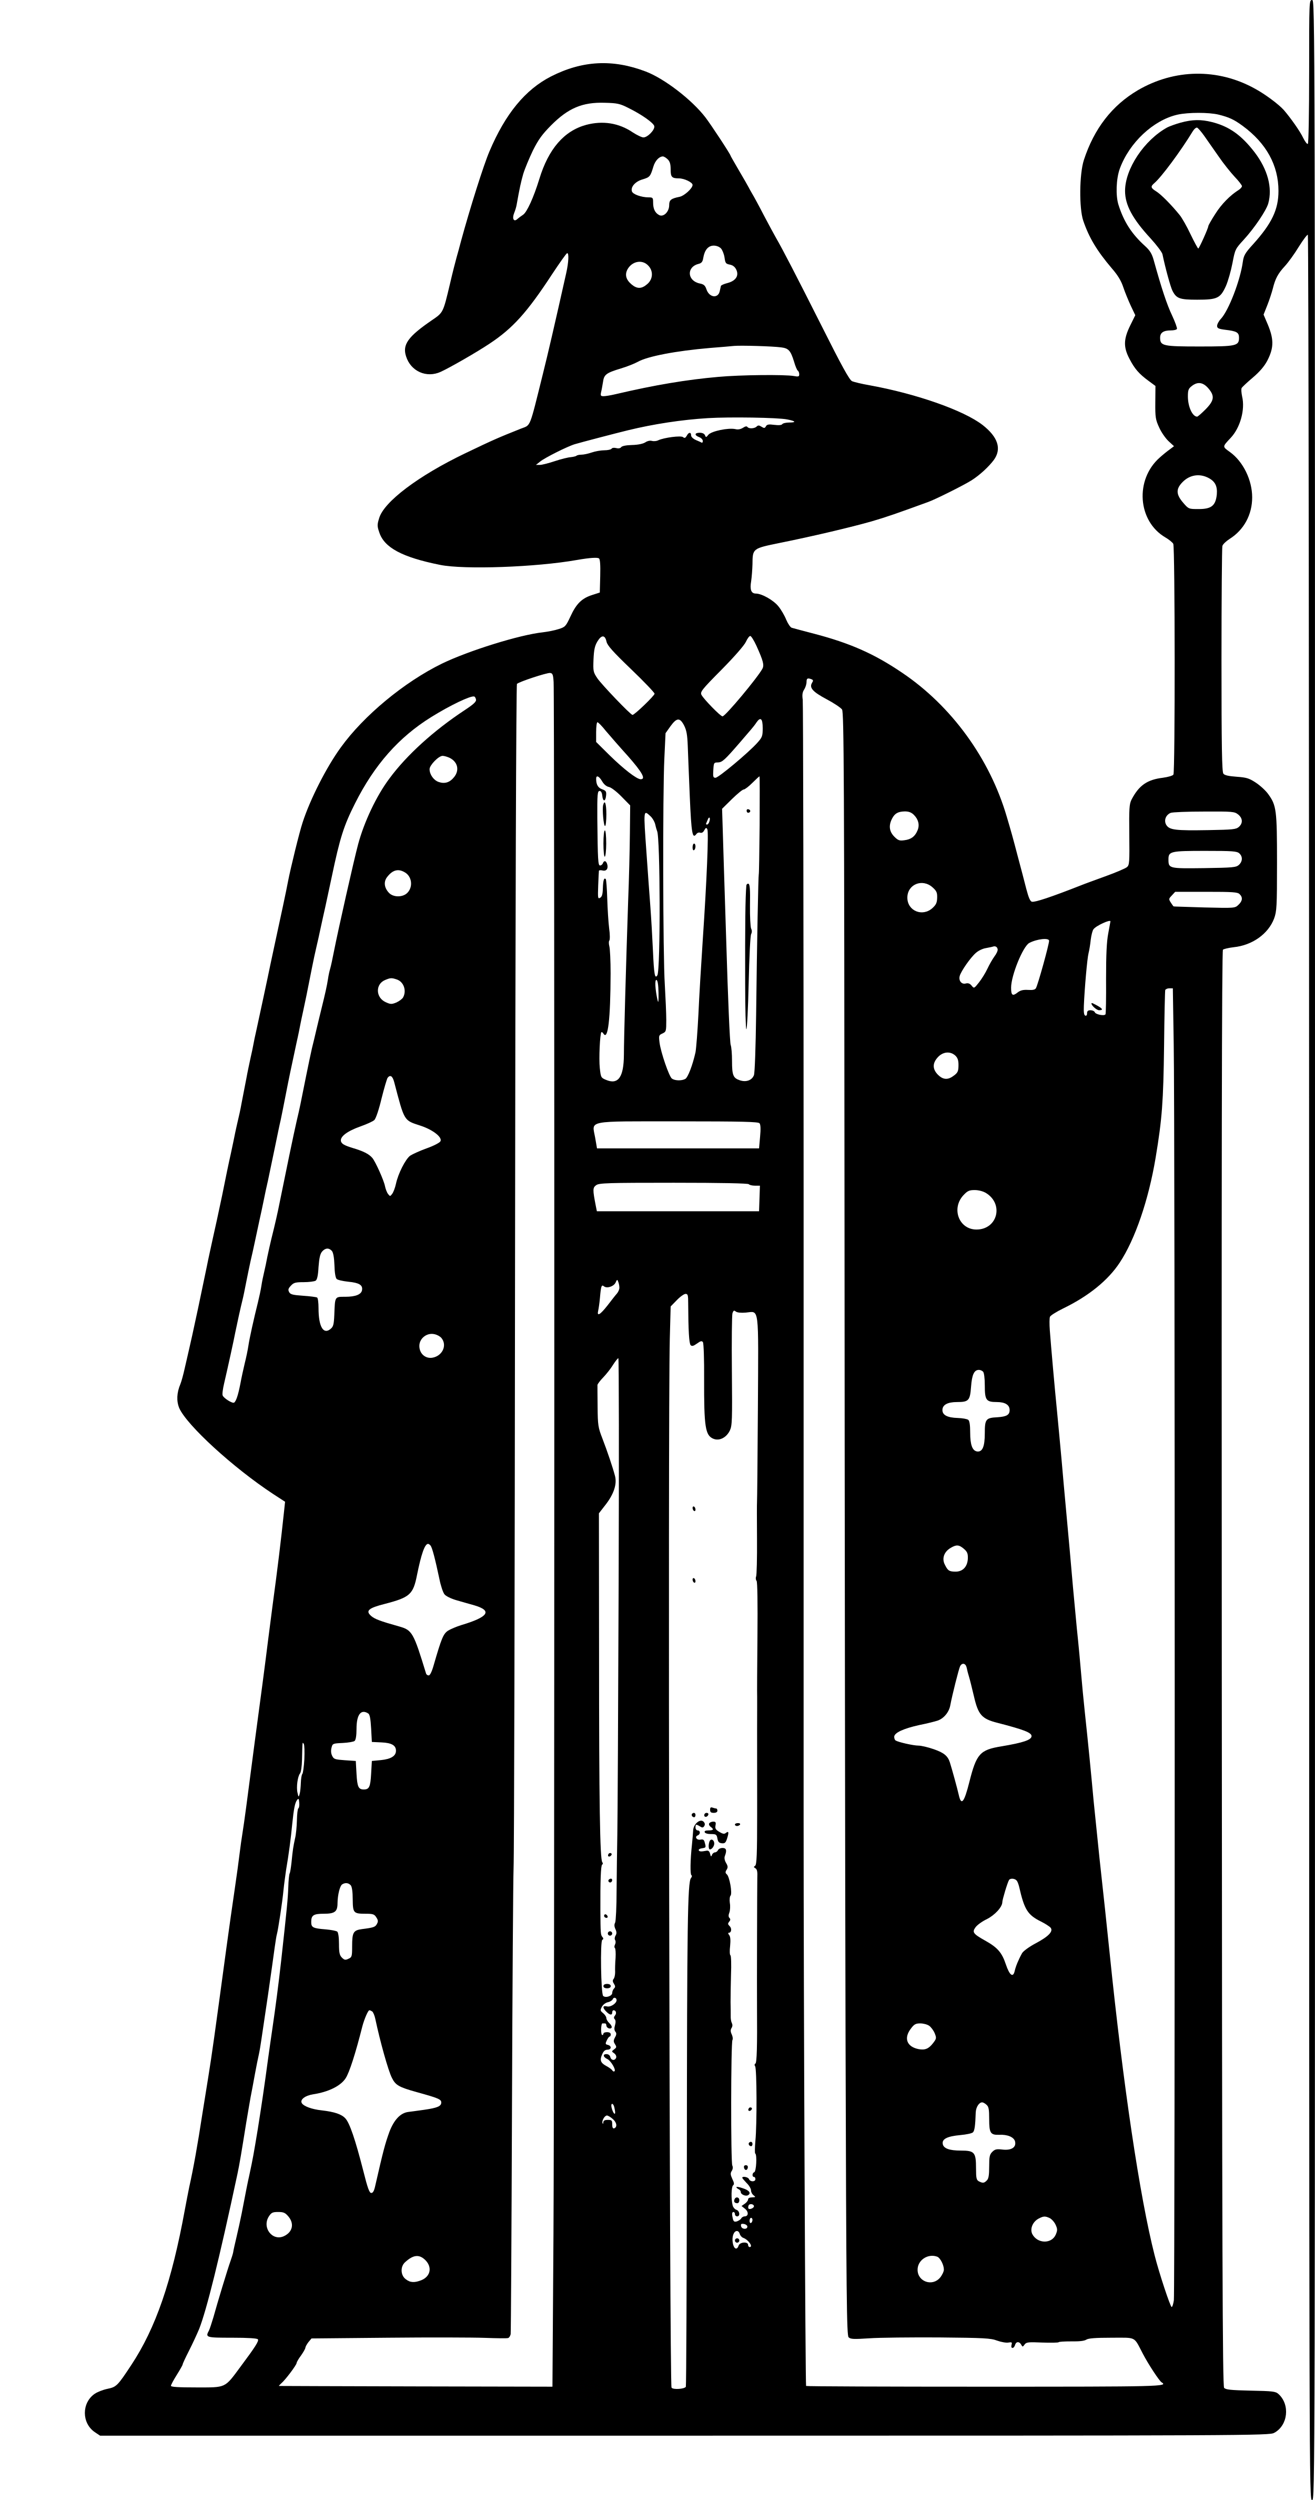 <?xml version="1.0" standalone="no"?>
<!DOCTYPE svg PUBLIC "-//W3C//DTD SVG 20010904//EN"
 "http://www.w3.org/TR/2001/REC-SVG-20010904/DTD/svg10.dtd">
<svg version="1.0" xmlns="http://www.w3.org/2000/svg"
 width="900pt" height="1710pt" viewBox="0 0 900 1710"
 preserveAspectRatio="xMidYMid meet">
<g transform="translate(0,1710) scale(0.1,-0.1)"
fill="#000000" stroke="none">
<path d="M8960 16611 c0 -283 -4 -492 -9 -495 -5 -4 -19 15 -32 41 -21 45 -87
138 -133 191 -35 39 -129 109 -198 146 -253 140 -550 135 -800 -11 -177 -104
-300 -263 -370 -478 -31 -96 -33 -330 -4 -415 40 -117 94 -206 195 -325 42
-48 65 -87 79 -130 11 -33 34 -89 51 -126 l31 -65 -35 -71 c-46 -94 -47 -148
-4 -229 35 -67 64 -101 131 -150 l46 -34 -1 -113 c-1 -101 2 -118 26 -170 14
-32 43 -74 64 -94 l38 -35 -29 -22 c-16 -11 -48 -37 -69 -56 -171 -151 -151
-435 39 -546 24 -14 49 -34 54 -44 12 -23 13 -1559 1 -1578 -4 -8 -37 -17 -73
-22 -107 -13 -163 -52 -214 -150 -15 -31 -17 -59 -15 -240 2 -188 1 -207 -16
-221 -10 -9 -76 -37 -148 -63 -71 -26 -146 -53 -165 -61 -206 -81 -315 -117
-337 -113 -12 2 -23 27 -39 88 -12 47 -38 148 -59 225 -33 126 -44 166 -75
270 -116 396 -378 756 -715 983 -193 131 -358 203 -602 267 -76 20 -145 38
-154 41 -9 2 -26 27 -38 55 -11 28 -35 69 -53 91 -33 42 -114 88 -155 88 -32
0 -42 27 -32 85 4 28 8 79 9 115 1 109 0 108 185 146 224 45 491 108 631 148
103 30 174 55 388 133 50 18 244 115 296 148 55 35 117 92 152 139 55 76 28
157 -77 239 -129 100 -454 214 -775 272 -52 9 -106 22 -119 28 -18 9 -71 105
-210 382 -170 337 -264 519 -311 600 -10 17 -46 84 -81 150 -34 66 -71 134
-81 150 -10 17 -21 37 -25 45 -4 8 -33 59 -65 113 -32 55 -58 100 -58 102 0 9
-135 214 -172 262 -93 121 -282 266 -409 314 -226 86 -434 75 -648 -34 -176
-90 -312 -255 -421 -512 -40 -93 -134 -391 -195 -615 -9 -36 -23 -85 -30 -110
-7 -25 -28 -106 -45 -180 -48 -202 -46 -197 -125 -251 -162 -111 -202 -166
-176 -246 32 -103 140 -151 238 -106 63 29 243 132 333 192 159 105 257 213
429 476 51 77 97 142 102 143 14 5 11 -62 -6 -137 -80 -357 -123 -543 -160
-691 -94 -378 -81 -345 -150 -372 -158 -63 -188 -76 -382 -169 -319 -153 -555
-331 -588 -443 -14 -45 -14 -55 1 -98 34 -104 157 -170 417 -222 163 -33 655
-16 937 34 87 15 136 18 149 11 8 -5 11 -43 9 -121 l-3 -113 -53 -17 c-71 -23
-108 -60 -148 -147 -32 -68 -36 -72 -81 -86 -27 -9 -75 -18 -108 -22 -159 -17
-508 -126 -690 -214 -258 -126 -536 -356 -693 -574 -97 -133 -210 -355 -261
-513 -22 -66 -83 -315 -100 -404 -10 -55 -52 -251 -91 -430 -11 -52 -25 -115
-30 -140 -14 -70 -78 -367 -95 -445 -9 -38 -18 -83 -21 -100 -3 -16 -11 -57
-19 -90 -7 -33 -21 -97 -29 -142 -9 -46 -23 -120 -32 -165 -8 -46 -20 -99 -25
-119 -5 -20 -13 -58 -19 -85 -5 -27 -19 -92 -30 -144 -12 -52 -39 -182 -60
-288 -22 -106 -51 -238 -64 -295 -12 -56 -31 -140 -40 -187 -26 -125 -43 -206
-60 -287 -41 -191 -48 -222 -61 -278 -8 -33 -21 -94 -31 -135 -9 -41 -22 -89
-29 -106 -26 -61 -28 -118 -8 -166 53 -118 369 -407 641 -586 l83 -54 -6 -57
c-23 -216 -44 -390 -80 -656 -8 -60 -22 -168 -31 -240 -15 -123 -55 -428 -90
-685 -16 -124 -33 -251 -59 -450 -9 -69 -21 -151 -26 -182 -5 -31 -14 -92 -19
-135 -5 -43 -20 -154 -34 -248 -14 -93 -39 -271 -56 -395 -85 -627 -97 -715
-125 -890 -14 -85 -32 -200 -41 -255 -31 -202 -60 -366 -89 -495 -7 -36 -21
-105 -30 -155 -90 -492 -199 -808 -366 -1061 -95 -144 -102 -151 -165 -164
-29 -6 -67 -21 -85 -33 -91 -62 -91 -201 0 -263 l36 -24 4000 0 c3874 0 4001
1 4035 19 95 50 111 193 30 266 -20 18 -39 20 -190 23 -139 3 -171 7 -182 19
-11 13 -14 908 -16 4921 -2 3403 0 4908 8 4916 5 5 39 13 73 17 128 13 237 91
277 196 18 50 20 79 20 382 0 360 -4 392 -60 469 -16 23 -54 58 -84 78 -47 31
-64 36 -132 41 -55 4 -83 10 -91 21 -10 12 -13 183 -13 776 0 419 3 770 6 781
3 12 25 33 50 49 98 62 154 166 154 284 0 119 -62 245 -152 310 -53 38 -53 35
5 97 65 69 100 193 78 284 -5 25 -7 50 -3 57 4 7 38 39 76 71 47 40 78 76 99
115 48 93 47 152 -5 269 l-20 47 25 63 c14 35 31 87 38 114 17 69 35 103 83
155 23 25 66 84 95 132 30 48 58 85 62 82 5 -3 9 -3427 9 -7750 0 -7737 0
-7744 20 -7744 20 0 20 7 20 8550 0 8543 0 8550 -20 8550 -20 0 -20 -7 -20
-489z m-4660 -249 c90 -44 174 -103 178 -125 5 -25 -46 -77 -74 -77 -12 0 -45
16 -74 35 -95 64 -204 81 -318 51 -151 -41 -258 -164 -321 -371 -39 -127 -85
-227 -111 -244 -14 -9 -31 -22 -39 -29 -24 -23 -38 2 -22 41 7 17 15 43 17 57
21 118 29 153 45 210 11 36 41 108 66 160 38 76 63 110 123 171 119 120 216
161 370 156 84 -2 103 -6 160 -35z m4040 -46 c72 -18 105 -33 165 -77 162
-119 245 -270 245 -445 0 -127 -45 -222 -174 -365 -55 -60 -64 -77 -70 -120
-17 -126 -97 -334 -151 -391 -14 -15 -25 -36 -25 -47 0 -16 9 -21 58 -27 76
-9 92 -18 92 -54 0 -56 -19 -60 -270 -60 -251 0 -270 4 -270 60 0 35 23 50 74
50 19 0 38 4 41 10 3 5 -12 47 -33 92 -35 73 -72 184 -126 379 -12 43 -26 66
-58 95 -92 83 -146 166 -183 283 -20 63 -16 178 9 247 65 178 230 333 396 370
74 16 213 16 280 0z m-3770 -306 c15 -15 20 -33 20 -69 0 -52 8 -61 56 -61 37
0 94 -27 94 -45 0 -23 -56 -74 -88 -81 -60 -12 -72 -22 -72 -57 0 -46 -39 -84
-69 -68 -28 15 -41 43 -41 85 0 34 -2 36 -31 36 -49 0 -108 21 -114 41 -10 30
23 68 73 82 49 15 53 19 73 85 12 42 40 72 66 72 7 0 22 -9 33 -20z m365 -610
c10 -12 21 -40 24 -63 5 -37 9 -42 36 -47 20 -4 34 -14 44 -34 20 -42 -3 -77
-60 -92 -24 -6 -44 -15 -45 -20 -1 -5 -5 -21 -8 -35 -11 -53 -72 -45 -91 12
-9 27 -19 35 -46 40 -86 18 -92 113 -8 134 20 5 28 14 32 40 9 55 34 85 72 85
19 0 39 -8 50 -20z m-500 -115 c38 -37 35 -95 -6 -129 -38 -33 -69 -33 -107
-1 -39 33 -47 68 -26 105 32 54 99 66 139 25z m911 -561 c51 -6 65 -22 88 -96
9 -32 21 -60 26 -63 6 -4 10 -15 10 -25 0 -16 -5 -18 -37 -12 -62 11 -367 8
-518 -6 -216 -19 -432 -55 -701 -118 -33 -8 -71 -14 -83 -14 -20 0 -22 4 -17
28 4 15 9 46 13 69 7 51 21 62 123 93 41 12 93 33 115 45 67 38 261 75 495 95
69 5 143 12 165 14 47 4 262 -2 321 -10z m2923 -279 c46 -53 42 -84 -18 -145
-27 -27 -53 -50 -58 -50 -32 1 -63 68 -63 139 0 42 4 53 26 70 40 32 77 27
113 -14z m-2881 -214 c58 -11 64 -21 14 -21 -22 0 -44 -5 -48 -11 -4 -7 -24
-9 -55 -5 -38 5 -50 3 -57 -10 -8 -14 -12 -14 -30 -3 -17 11 -24 11 -34 1 -14
-14 -54 -16 -63 -2 -4 6 -15 4 -30 -6 -16 -10 -34 -14 -53 -9 -48 10 -164 -14
-184 -39 -15 -19 -17 -19 -23 -3 -5 11 -18 17 -36 17 -36 0 -38 -17 -4 -30 14
-5 25 -17 25 -26 0 -8 -3 -14 -7 -12 -5 3 -23 11 -40 18 -20 9 -33 22 -33 32
0 24 -17 23 -30 -3 -9 -15 -15 -18 -25 -9 -14 12 -131 -3 -171 -22 -12 -6 -31
-7 -42 -4 -13 4 -31 0 -46 -10 -16 -10 -50 -17 -92 -18 -40 -1 -68 -7 -73 -15
-5 -7 -17 -10 -33 -6 -15 4 -29 2 -32 -4 -4 -6 -27 -11 -50 -11 -24 0 -63 -7
-86 -15 -23 -8 -55 -15 -70 -15 -14 0 -30 -3 -34 -7 -4 -4 -22 -8 -39 -10 -18
-1 -67 -13 -109 -27 -42 -14 -88 -26 -103 -26 l-27 0 29 23 c30 25 187 104
238 119 40 12 285 76 359 94 180 44 372 73 551 84 149 9 480 4 543 -9z m2877
-397 c50 -24 68 -57 63 -116 -8 -77 -37 -100 -124 -100 -68 0 -69 0 -106 43
-50 58 -51 95 -3 143 47 47 111 58 170 30z m-4114 -1123 c6 -26 41 -66 168
-188 89 -85 161 -161 161 -168 0 -13 -137 -145 -151 -145 -13 0 -211 207 -241
251 -28 42 -29 48 -26 129 3 67 9 93 27 123 28 46 52 45 62 -2z m1026 -28 c47
-104 54 -132 41 -157 -32 -60 -254 -326 -273 -326 -14 0 -129 118 -144 147
-10 20 1 35 137 172 89 90 156 167 167 191 10 22 23 40 30 40 6 0 25 -30 42
-67z m-1388 -248 c7 -101 6 -9500 -1 -10615 l-7 -1045 -933 2 c-513 1 -935 3
-938 3 -3 0 4 8 15 18 27 22 105 126 105 139 0 5 13 29 30 51 16 23 30 47 30
54 1 7 10 24 21 38 l21 25 522 5 c286 3 586 2 666 -1 80 -3 151 -4 158 -1 7 2
14 14 17 26 2 11 6 703 9 1536 3 833 8 1578 11 1655 4 77 8 1928 10 4114 2
2431 8 3978 13 3983 15 15 204 77 227 75 17 -2 21 -11 24 -62z m1765 19 c12
-5 13 -10 4 -24 -21 -34 4 -62 100 -113 49 -26 97 -58 105 -70 13 -21 15 -422
17 -3538 1 -1933 4 -4429 7 -5547 5 -1804 8 -2035 21 -2049 13 -13 34 -14 141
-7 69 5 284 7 476 6 310 -3 356 -5 400 -22 28 -10 63 -16 77 -13 23 4 26 2 21
-16 -3 -13 -1 -21 7 -21 6 0 14 9 17 20 7 25 29 26 42 3 9 -17 11 -17 23 0 12
17 26 18 121 14 59 -2 109 -1 112 2 2 4 41 6 87 6 55 -1 90 3 103 12 14 9 61
13 172 13 174 0 151 12 215 -110 37 -71 112 -185 128 -195 47 -29 0 -30 -1209
-30 -671 0 -1221 2 -1224 5 -5 6 -17 2591 -17 3885 0 495 0 2408 0 4252 0
1843 -3 3372 -6 3397 -5 33 -2 52 10 70 9 14 16 37 16 51 0 26 7 29 34 19z
m-2296 -140 c2 -14 -19 -33 -80 -73 -209 -138 -394 -305 -512 -465 -89 -118
-174 -298 -215 -451 -29 -108 -136 -583 -166 -735 -9 -47 -20 -98 -25 -115 -5
-16 -12 -48 -15 -70 -7 -46 -19 -100 -45 -205 -10 -41 -26 -106 -35 -145 -9
-38 -22 -95 -30 -125 -7 -30 -25 -116 -40 -190 -41 -204 -41 -208 -64 -305
-19 -81 -81 -381 -117 -560 -14 -71 -30 -142 -57 -250 -8 -33 -20 -87 -27
-120 -6 -33 -16 -80 -22 -105 -6 -25 -15 -67 -19 -95 -4 -27 -15 -77 -23 -110
-29 -116 -59 -251 -66 -300 -4 -27 -15 -81 -25 -120 -9 -38 -23 -101 -30 -140
-15 -77 -29 -120 -43 -129 -11 -7 -71 30 -78 49 -4 8 1 45 10 83 25 107 68
303 76 347 10 50 38 178 50 225 5 19 16 73 25 120 9 47 23 112 30 145 8 33 21
92 29 130 8 39 22 104 31 145 9 41 23 104 30 140 7 36 20 97 29 135 8 39 29
138 46 220 17 83 35 170 41 194 5 25 21 101 34 170 24 123 33 166 75 361 12
52 23 109 26 125 3 17 12 57 19 90 13 59 26 122 60 295 9 47 23 110 30 140 7
30 21 91 30 135 10 44 23 107 31 140 7 33 27 125 44 205 57 272 83 352 160
505 133 264 299 452 521 590 132 82 269 147 294 141 6 -1 11 -11 13 -22z
m1424 -176 c17 -34 22 -64 25 -138 2 -52 8 -210 14 -350 11 -253 18 -291 45
-255 6 9 18 13 27 9 10 -3 20 3 27 17 10 18 14 20 21 7 10 -18 -4 -355 -31
-753 -11 -165 -25 -396 -30 -513 -6 -117 -15 -234 -20 -260 -20 -89 -52 -172
-70 -182 -26 -14 -73 -12 -92 3 -19 15 -75 177 -84 245 -6 49 -5 52 20 63 25
12 26 15 26 93 0 45 -5 153 -10 241 -13 192 -15 1310 -3 1550 l8 170 34 48
c43 59 64 60 93 5z m538 -18 c0 -55 -3 -63 -37 -101 -61 -68 -266 -239 -286
-239 -16 0 -18 7 -15 53 3 50 4 52 32 52 29 1 45 15 153 140 28 33 61 71 73
85 12 14 29 35 37 48 28 41 43 28 43 -38z m-1074 -19 c27 -32 95 -110 152
-173 97 -110 124 -158 87 -158 -27 0 -117 70 -212 163 l-93 92 0 67 c0 38 4
68 9 68 5 0 31 -26 57 -59z m-1066 -186 c53 -28 65 -83 29 -129 -30 -38 -64
-49 -106 -35 -34 11 -63 51 -63 88 0 27 62 91 89 91 12 0 35 -7 51 -15z m1041
-159 c12 -21 30 -36 47 -39 15 -3 53 -32 86 -66 l59 -60 -2 -193 c-1 -106 -6
-314 -12 -463 -15 -448 -29 -944 -29 -1051 -1 -152 -39 -206 -123 -170 -34 14
-35 17 -42 81 -7 64 1 234 11 245 3 2 9 -2 14 -10 31 -50 48 98 49 412 0 86
-4 170 -9 187 -4 16 -4 33 0 37 5 5 5 43 -1 84 -5 41 -11 133 -13 203 -2 71
-7 131 -10 134 -12 12 -18 -7 -20 -62 -1 -42 -6 -59 -19 -66 -15 -9 -16 -2
-13 83 2 51 4 97 5 102 1 4 12 5 25 2 27 -7 41 14 31 45 -8 23 -21 25 -29 4
-3 -8 -12 -15 -19 -15 -14 0 -16 36 -19 320 -1 167 1 190 16 190 9 0 16 -12
18 -32 4 -43 22 -43 26 0 3 28 -1 34 -26 43 -29 10 -42 32 -42 72 0 27 19 20
41 -17z m1078 -298 c-2 -183 -4 -336 -6 -339 -3 -8 -12 -451 -18 -960 -3 -222
-9 -398 -15 -413 -13 -35 -53 -50 -97 -35 -45 15 -53 34 -53 133 0 47 -4 95
-9 108 -6 13 -19 325 -30 693 -12 369 -23 727 -25 796 l-4 127 67 66 c37 36
73 66 81 66 8 0 35 21 59 45 25 25 47 45 49 45 2 0 2 -150 1 -332z m1056 68
c31 -31 40 -69 25 -105 -17 -42 -43 -62 -89 -68 -35 -5 -44 -2 -71 25 -34 35
-39 75 -15 122 19 37 41 49 88 50 27 0 45 -7 62 -24z m2219 3 c31 -25 34 -59
5 -85 -19 -17 -41 -19 -208 -22 -226 -4 -266 1 -288 34 -19 30 -6 69 29 84 13
5 116 9 229 9 194 1 208 0 233 -20z m-4022 -12 c14 -13 29 -39 33 -58 4 -19
10 -38 12 -43 22 -37 24 -952 2 -987 -17 -28 -23 7 -30 164 -4 89 -12 227 -18
307 -6 80 -18 242 -26 360 -22 308 -22 302 27 257z m403 -36 c-3 -12 -11 -21
-16 -21 -6 0 -8 3 -6 8 2 4 7 16 11 26 9 25 20 13 11 -13z m3627 -218 c24 -22
23 -55 -3 -79 -19 -17 -41 -19 -238 -22 -241 -3 -244 -3 -244 60 0 55 14 58
252 58 185 0 217 -2 233 -17z m-5711 -130 c48 -28 57 -98 18 -139 -31 -33 -97
-33 -127 -1 -33 35 -38 77 -11 110 37 47 75 57 120 30z m3611 -102 c28 -25 33
-36 32 -72 -1 -35 -8 -48 -33 -71 -69 -61 -171 -18 -171 72 0 91 102 133 172
71z m2102 -47 c23 -22 20 -47 -8 -73 -24 -23 -26 -23 -233 -18 -114 4 -209 6
-210 7 -2 0 -10 11 -19 25 -16 25 -16 27 6 50 l23 25 213 0 c180 0 215 -2 228
-16z m-884 -186 c0 -2 -7 -39 -15 -82 -11 -58 -15 -143 -15 -313 1 -128 -1
-237 -4 -241 -8 -13 -67 -1 -73 14 -3 8 -16 14 -29 14 -18 0 -24 -6 -24 -21 0
-12 -5 -19 -12 -16 -9 3 -12 23 -10 68 5 121 23 324 32 359 5 19 12 61 15 92
4 31 12 64 19 72 17 24 116 69 116 54z m-420 -133 c0 -25 -76 -300 -90 -324
-6 -11 -22 -14 -54 -12 -34 2 -53 -3 -72 -18 -34 -27 -44 -19 -44 33 0 84 81
282 124 306 53 28 136 37 136 15z m-352 -58 c2 -9 -8 -31 -22 -49 -13 -18 -35
-56 -48 -84 -13 -28 -39 -70 -58 -94 -33 -42 -34 -42 -50 -22 -12 15 -24 19
-40 15 -28 -8 -50 18 -42 50 8 33 76 130 112 160 17 15 47 29 68 32 20 4 42 8
47 10 17 6 30 -1 33 -18z m-4111 -207 c46 -16 67 -76 42 -122 -6 -11 -27 -26
-46 -35 -33 -13 -40 -13 -73 2 -69 31 -72 122 -6 151 38 16 45 17 83 4z m1790
-91 c1 -61 -1 -75 -7 -49 -16 72 -20 142 -7 137 8 -2 13 -32 14 -88z m3526
-351 c9 -491 9 -8530 1 -8592 -4 -25 -10 -46 -15 -46 -9 0 -86 232 -117 355
-101 396 -215 1161 -307 2060 -21 206 -41 390 -70 655 -13 124 -31 299 -40
390 -18 197 -38 401 -60 605 -9 83 -20 200 -25 260 -5 61 -18 203 -30 316 -21
220 -32 341 -49 539 -6 69 -18 197 -26 285 -8 88 -22 239 -30 335 -9 96 -22
240 -30 320 -17 170 -42 453 -50 561 -3 42 -3 83 1 92 3 9 45 35 92 58 173 84
306 192 385 312 106 160 198 430 246 717 45 270 53 385 58 765 2 204 6 376 8
383 2 6 15 12 28 12 l24 0 6 -382z m-1495 -78 c16 -15 22 -32 22 -63 0 -47 -5
-56 -40 -80 -36 -25 -68 -21 -101 12 -38 39 -38 79 0 120 35 38 85 42 119 11z
m-3840 -182 c71 -270 65 -260 178 -297 87 -28 154 -81 138 -108 -6 -10 -49
-32 -95 -48 -47 -17 -97 -40 -112 -50 -32 -24 -82 -122 -97 -192 -6 -28 -18
-59 -26 -69 -13 -18 -15 -18 -28 -1 -8 10 -17 34 -21 53 -7 39 -66 170 -87
194 -23 27 -61 46 -135 68 -55 17 -73 27 -79 44 -10 32 41 71 135 104 42 15
84 34 93 43 10 9 31 70 49 146 18 72 37 136 42 143 18 23 34 12 45 -30z m2500
-281 c8 -9 9 -40 4 -93 l-7 -79 -555 0 -554 0 -13 75 c-21 119 -70 110 572
110 436 0 545 -3 553 -13z m-73 -417 c3 -5 22 -10 41 -10 l35 0 -3 -87 -3 -88
-555 0 -555 0 -8 40 c-21 109 -21 121 4 139 21 14 77 16 531 16 327 0 509 -4
513 -10z m1623 -60 c124 -76 79 -250 -65 -250 -120 0 -174 144 -89 235 28 30
40 35 77 35 26 0 57 -8 77 -20z m-4476 -397 c9 -12 15 -45 17 -98 1 -48 7 -85
15 -93 6 -7 43 -15 80 -19 73 -7 99 -22 94 -56 -4 -31 -44 -47 -115 -47 -73 0
-70 4 -75 -124 -3 -68 -7 -81 -27 -97 -48 -39 -81 17 -81 143 0 37 -4 70 -10
73 -5 3 -48 9 -95 12 -71 5 -88 9 -96 25 -9 16 -6 25 12 44 19 21 32 24 88 24
36 0 73 5 81 10 10 6 17 34 20 94 5 63 11 90 25 106 22 25 47 26 67 3z m1967
-249 c1 -12 -7 -30 -16 -41 -10 -11 -39 -48 -65 -82 -51 -65 -74 -78 -64 -36
3 13 9 53 12 87 7 82 11 93 27 80 20 -17 67 -2 80 25 10 23 12 23 18 6 4 -10
8 -27 8 -39z m471 -111 c1 -185 6 -273 17 -284 9 -9 19 -6 43 11 26 19 34 20
41 9 5 -8 9 -120 8 -249 -1 -331 8 -388 63 -411 41 -17 89 7 113 56 16 34 17
70 14 409 -2 204 0 381 4 394 7 19 11 21 23 11 9 -7 35 -10 69 -7 93 8 86 61
82 -658 -2 -346 -5 -633 -6 -639 -1 -5 -1 -118 0 -250 1 -132 -2 -248 -6 -258
-4 -9 -3 -23 3 -30 6 -7 8 -150 6 -382 -2 -203 -3 -390 -2 -415 0 -25 0 -54 0
-65 0 -21 -1 -157 0 -734 0 -276 -3 -345 -14 -353 -11 -7 -10 -10 2 -17 12 -7
15 -24 13 -68 -1 -44 -3 -734 -2 -883 2 -264 -1 -379 -11 -385 -7 -4 -7 -11
-2 -18 12 -15 13 -401 2 -510 -4 -45 -5 -84 -1 -87 13 -9 7 -123 -7 -128 -14
-4 -16 -32 -2 -32 6 0 10 -7 10 -15 0 -20 -36 -20 -44 0 -5 14 -46 22 -46 9 0
-3 14 -19 30 -36 17 -16 30 -39 30 -50 0 -12 8 -27 18 -34 15 -12 14 -13 -10
-14 -17 0 -28 -5 -28 -14 0 -7 -10 -21 -22 -29 l-23 -16 24 -19 c26 -21 24
-52 -3 -52 -8 0 -19 -6 -23 -14 -4 -7 -18 -16 -29 -20 -17 -5 -23 -2 -28 16
-8 33 -7 48 4 48 6 0 10 -7 10 -15 0 -8 7 -15 15 -15 22 0 18 38 -5 45 -11 3
-23 18 -26 31 -11 45 -9 125 3 136 9 7 8 18 -5 44 -13 29 -14 39 -4 55 8 12 9
26 4 37 -11 21 -10 842 1 859 4 6 2 23 -5 38 -9 19 -9 31 -1 44 7 11 7 23 2
33 -5 9 -9 31 -8 50 0 18 0 60 -1 93 0 33 1 117 3 188 3 70 1 130 -4 133 -5 3
-6 32 -2 64 4 41 2 64 -7 75 -7 8 -8 15 -2 15 18 0 22 29 6 45 -13 13 -14 18
-3 31 9 11 9 18 1 26 -7 7 -7 19 0 37 5 14 7 43 3 65 -3 21 -1 44 5 50 13 16
-7 131 -26 146 -10 9 -11 16 -1 31 10 16 9 25 -4 47 -10 17 -13 35 -8 47 15
39 10 55 -16 55 -14 0 -28 -7 -31 -15 -4 -8 -13 -15 -20 -15 -8 0 -18 -8 -21
-17 -6 -15 -8 -14 -13 7 -5 18 -12 24 -26 21 -35 -7 -49 -6 -52 4 -1 6 9 11
23 13 27 4 28 5 18 40 -4 18 -11 23 -29 19 -26 -5 -42 20 -19 29 20 8 19 34 0
34 -8 0 -15 9 -15 20 0 23 3 24 30 8 17 -11 22 -10 30 2 6 10 5 20 -5 30 -23
23 -70 -17 -71 -61 -1 -19 -5 -61 -8 -94 -12 -108 -13 -206 -4 -211 5 -3 4
-12 -3 -20 -23 -28 -27 -322 -28 -1891 -1 -865 -4 -1580 -7 -1588 -7 -16 -89
-22 -98 -6 -14 22 -25 6617 -12 7170 l6 225 42 43 c23 24 50 43 60 43 16 0 18
-9 18 -67z m-1688 -236 c40 -50 5 -123 -64 -134 -48 -7 -88 29 -88 81 0 50 49
90 99 81 20 -3 44 -16 53 -28z m1212 -1679 c-3 -849 -7 -1622 -9 -1718 -2 -96
-4 -267 -5 -379 0 -112 -5 -212 -10 -222 -7 -12 -6 -27 2 -44 9 -20 9 -31 1
-44 -6 -10 -8 -24 -3 -31 5 -8 4 -22 -1 -31 -5 -10 -5 -20 -1 -23 5 -3 7 -34
5 -68 -3 -35 -4 -78 -3 -97 0 -18 -4 -39 -10 -46 -8 -10 -8 -19 2 -34 10 -16
10 -23 0 -33 -6 -6 -12 -20 -12 -30 0 -21 -46 -36 -62 -20 -15 15 -21 374 -6
383 9 6 9 11 0 21 -11 14 -12 25 -13 178 -1 205 3 310 12 316 6 3 6 10 1 17
-16 20 -22 410 -22 1414 l-1 972 45 58 c57 73 80 142 65 198 -15 57 -52 167
-87 258 -28 72 -31 88 -32 215 -1 75 -1 142 -1 149 1 6 18 30 40 52 21 22 52
61 67 86 16 25 32 45 36 45 4 0 5 -694 2 -1542z m2494 1450 c7 -7 12 -44 12
-94 0 -101 9 -114 82 -114 57 0 88 -19 88 -55 0 -33 -21 -45 -84 -49 -79 -4
-86 -13 -86 -110 0 -91 -16 -129 -53 -124 -32 5 -47 45 -47 129 0 50 -4 80
-13 87 -7 6 -39 12 -72 13 -71 2 -105 20 -105 54 0 36 35 55 100 55 80 0 89
10 96 105 6 82 21 115 54 115 9 0 21 -5 28 -12z m-3781 -1190 c11 -14 31 -90
60 -227 9 -46 25 -94 35 -106 9 -12 43 -29 80 -40 35 -10 90 -26 123 -35 127
-37 99 -80 -89 -136 -32 -10 -72 -27 -90 -38 -32 -22 -44 -50 -97 -233 -13
-47 -26 -73 -35 -73 -8 0 -16 6 -18 13 -86 281 -95 297 -184 322 -132 37 -168
51 -192 72 -40 35 -19 54 96 83 169 44 192 64 218 197 29 143 53 213 76 213 4
0 12 -6 17 -12z m3650 -22 c23 -20 28 -32 27 -66 -2 -55 -34 -90 -83 -90 -44
0 -54 6 -74 47 -22 41 -7 87 37 114 41 25 59 24 93 -5z m19 -813 c3 -16 10
-43 16 -62 6 -19 21 -80 34 -135 29 -125 53 -153 160 -180 182 -47 234 -67
234 -91 0 -26 -57 -45 -206 -70 -147 -24 -171 -50 -220 -245 -35 -139 -55
-164 -72 -88 -9 41 -47 179 -61 223 -14 44 -40 66 -109 90 -40 14 -87 25 -106
25 -34 0 -137 23 -156 35 -6 3 -10 15 -10 25 0 28 64 57 173 81 51 10 106 24
124 30 42 14 79 58 87 106 13 69 58 248 67 266 14 26 38 21 45 -10z m-4096
-313 c11 -7 16 -35 20 -102 l5 -93 65 -3 c70 -3 100 -20 100 -57 0 -36 -34
-57 -102 -64 l-63 -6 -5 -88 c-5 -89 -13 -107 -50 -107 -37 0 -45 18 -50 107
l-5 88 -75 5 c-68 5 -76 7 -87 31 -8 16 -9 36 -4 55 7 28 9 29 76 32 38 2 75
8 82 14 8 7 13 36 13 82 0 98 30 138 80 106z m-437 -313 c-3 -51 -9 -96 -14
-101 -5 -6 -9 -33 -10 -60 -1 -28 -4 -62 -8 -76 -7 -25 -8 -24 -15 8 -9 37 1
111 17 131 7 7 13 50 14 95 3 126 2 123 12 108 5 -8 6 -55 4 -105z m-41 -336
c-5 -3 -9 -40 -10 -82 -1 -42 -6 -98 -13 -125 -12 -56 -15 -73 -24 -164 -4
-35 -9 -69 -13 -75 -3 -5 -8 -48 -9 -95 -3 -80 -9 -141 -48 -495 -18 -162 -40
-329 -60 -465 -8 -52 -21 -147 -30 -210 -27 -201 -45 -321 -71 -485 -28 -169
-33 -198 -57 -310 -15 -67 -20 -94 -53 -265 -8 -41 -24 -113 -35 -160 -11 -47
-22 -94 -23 -105 -2 -11 -11 -40 -20 -65 -18 -50 -87 -277 -116 -382 -11 -37
-24 -76 -29 -87 -27 -50 -23 -51 158 -51 109 0 172 -4 176 -11 8 -12 -19 -53
-118 -186 -111 -150 -97 -143 -303 -143 -124 0 -174 3 -174 11 0 7 18 40 40
75 22 35 40 67 40 71 0 5 19 46 43 93 24 47 55 114 70 150 51 130 137 475 262
1060 14 65 29 156 60 350 10 58 23 137 30 175 8 39 21 111 30 160 9 50 21 108
26 130 5 22 13 69 18 105 5 36 26 175 46 310 19 135 40 279 45 320 6 41 12 81
15 90 8 27 38 223 45 300 4 41 13 104 18 140 18 104 33 218 42 314 11 107 19
147 34 165 9 12 12 8 14 -19 2 -18 -1 -36 -6 -39z m4916 -494 c6 -6 13 -26 17
-42 36 -158 58 -193 151 -239 28 -14 57 -33 64 -41 21 -25 -14 -61 -103 -108
-45 -24 -84 -53 -92 -67 -26 -47 -43 -90 -50 -120 -11 -50 -35 -33 -61 44 -27
81 -57 115 -141 162 -84 47 -91 58 -66 92 11 15 45 40 77 55 55 28 106 83 106
117 0 16 36 136 46 151 8 13 40 11 52 -4z m-4557 -33 c8 -10 13 -45 13 -95 1
-94 5 -99 88 -99 50 0 60 -3 73 -24 13 -19 14 -29 5 -45 -11 -22 -23 -26 -102
-36 -60 -8 -68 -22 -68 -118 0 -69 -2 -75 -25 -85 -21 -10 -28 -9 -45 8 -16
16 -20 34 -20 94 0 47 -5 77 -12 84 -7 5 -42 12 -78 15 -89 7 -100 13 -100 51
0 46 16 56 86 56 76 0 94 14 94 73 1 57 16 118 32 128 20 13 44 11 59 -7z
m1819 -785 c0 -22 -41 -49 -65 -43 -31 8 -33 -8 -5 -36 24 -24 40 -26 40 -5 0
8 4 15 9 15 17 0 23 -21 10 -36 -8 -10 -9 -18 -2 -25 7 -7 8 -22 2 -42 -6 -20
-5 -35 3 -44 8 -10 8 -20 -3 -39 -11 -21 -11 -29 0 -46 12 -19 11 -23 -5 -35
-19 -14 -19 -15 0 -28 11 -8 16 -21 13 -30 -9 -22 -34 -19 -40 5 -3 12 -14 20
-27 20 -26 0 -22 -21 7 -34 23 -11 60 -72 49 -83 -4 -4 -11 -2 -15 5 -4 7 -23
21 -42 31 -39 21 -46 40 -27 81 9 21 20 30 35 30 28 0 31 26 3 33 -17 4 -18 8
-7 31 7 14 15 26 20 26 4 0 7 7 7 15 0 9 -9 15 -25 15 -14 0 -25 -4 -25 -10 0
-5 -4 -10 -8 -10 -5 0 -8 18 -8 40 1 22 4 40 9 40 4 0 12 0 17 0 6 0 10 -6 10
-14 0 -17 27 -29 36 -15 3 6 -3 19 -15 30 -12 11 -21 27 -21 35 0 9 -10 24
-22 34 -20 16 -21 20 -9 43 8 15 26 29 42 32 15 3 30 13 33 21 6 16 26 10 26
-7z m-1673 -77 c7 -5 17 -28 22 -53 33 -155 88 -352 113 -401 25 -51 48 -64
170 -98 148 -41 168 -49 168 -71 0 -26 -27 -37 -117 -50 -43 -6 -93 -13 -111
-15 -53 -8 -96 -55 -127 -136 -30 -83 -42 -129 -96 -365 -8 -38 -16 -53 -28
-53 -13 0 -25 33 -55 153 -54 211 -93 327 -123 358 -26 28 -74 44 -160 54 -68
7 -124 28 -137 49 -15 24 21 52 77 61 105 16 188 57 222 109 26 39 68 170 115
356 13 49 39 110 48 110 4 0 13 -4 19 -8z m3812 -98 c13 -9 30 -32 38 -51 13
-33 13 -37 -11 -68 -30 -39 -55 -49 -99 -41 -81 16 -103 75 -53 140 22 30 33
36 64 36 21 0 48 -7 61 -16z m393 -541 c15 -13 18 -31 18 -98 0 -95 9 -109 68
-107 58 3 101 -16 109 -45 10 -41 -25 -63 -86 -56 -41 5 -52 2 -70 -16 -18
-18 -21 -33 -21 -100 0 -59 -4 -84 -16 -95 -18 -19 -28 -20 -55 -6 -16 9 -19
22 -19 88 0 110 -10 122 -103 122 -81 0 -121 15 -125 47 -5 33 33 51 120 59
43 4 83 12 88 20 10 12 15 43 18 136 2 36 23 68 44 68 6 0 20 -7 30 -17z
m-2548 -15 c3 -13 6 -30 6 -37 0 -23 -16 0 -24 32 -8 32 9 37 18 5z m-10 -82
c28 -24 32 -56 9 -64 -9 -2 -13 7 -13 27 0 28 -3 31 -30 31 -22 0 -30 -5 -31
-17 0 -10 -3 -13 -5 -6 -7 16 14 53 30 53 7 0 25 -11 40 -24z m966 -597 c0
-12 -29 -24 -37 -16 -3 4 -3 13 0 21 6 16 37 11 37 -5z m-3186 -70 c41 -49 29
-106 -30 -134 -78 -37 -152 56 -105 133 18 28 26 32 65 32 37 0 48 -5 70 -31z
m5209 -10 c13 -6 32 -26 41 -45 14 -30 14 -39 2 -68 -28 -66 -126 -64 -161 3
-17 35 2 83 42 105 34 18 45 19 76 5z m-2033 -13 c0 -8 -4 -18 -10 -21 -5 -3
-10 3 -10 14 0 12 5 21 10 21 6 0 10 -6 10 -14z m-35 -46 c0 -22 -39 -19 -43
3 -3 15 1 18 20 15 12 -2 23 -10 23 -18z m-52 -50 c3 -11 13 -23 24 -27 36
-13 70 -63 43 -63 -5 0 -10 7 -10 15 0 24 -57 20 -65 -5 -11 -34 -33 -23 -40
19 -7 43 7 81 29 81 8 0 16 -9 19 -20z m-2152 -179 c48 -48 36 -111 -26 -137
-47 -19 -78 -18 -109 7 -35 27 -37 86 -3 116 56 51 96 55 138 14z m3504 23
c20 -8 45 -56 45 -88 0 -13 -12 -38 -26 -55 -53 -63 -154 -28 -154 54 0 66 71
113 135 89z"/>
<path d="M8080 16261 c-36 -10 -76 -25 -90 -32 -159 -87 -290 -284 -290 -435
0 -96 51 -191 175 -325 41 -45 78 -94 81 -108 20 -96 56 -227 69 -251 27 -52
49 -60 168 -60 139 0 159 10 197 93 15 34 35 105 45 157 18 94 19 97 77 160
75 82 154 200 168 248 30 108 -4 233 -93 350 -92 119 -174 177 -292 207 -76
19 -134 18 -215 -4z m163 -92 c21 -30 65 -93 98 -140 32 -47 82 -109 109 -138
28 -29 50 -58 50 -64 0 -7 -10 -18 -22 -26 -59 -37 -119 -98 -161 -165 -26
-40 -47 -78 -47 -82 0 -14 -63 -154 -69 -154 -3 0 -27 44 -53 98 -25 53 -59
113 -75 132 -56 69 -127 141 -160 161 -38 24 -40 33 -12 57 48 41 179 217 263
355 10 16 23 26 29 24 6 -2 29 -28 50 -58z"/>
<path d="M4740 11304 c0 -14 4 -23 10 -19 6 3 10 15 10 26 0 10 -4 19 -10 19
-5 0 -10 -12 -10 -26z"/>
<path d="M4128 11593 c-7 -28 3 -143 13 -143 5 0 9 36 9 80 0 73 -11 105 -22
63z"/>
<path d="M4130 11330 c0 -49 4 -90 9 -90 5 0 10 41 10 90 0 52 -4 90 -9 90 -6
0 -10 -38 -10 -90z"/>
<path d="M5110 11555 c0 -16 16 -20 24 -6 3 5 -1 11 -9 15 -9 3 -15 0 -15 -9z"/>
<path d="M5108 11042 c-7 -81 -9 -269 -8 -669 0 -172 4 -313 8 -313 5 0 12
142 16 316 4 176 11 325 17 335 6 12 6 25 0 37 -5 10 -9 82 -8 160 2 106 -1
143 -10 147 -7 2 -14 -3 -15 -13z"/>
<path d="M7470 10236 c0 -14 36 -46 52 -46 37 0 22 16 -44 48 -5 2 -8 1 -8 -2z"/>
<path d="M4740 6786 c0 -8 5 -18 10 -21 6 -3 10 1 10 9 0 8 -4 18 -10 21 -5 3
-10 -1 -10 -9z"/>
<path d="M4740 6296 c0 -8 5 -18 10 -21 6 -3 10 1 10 9 0 8 -4 18 -10 21 -5 3
-10 -1 -10 -9z"/>
<path d="M4860 4721 c0 -16 6 -21 25 -21 16 0 25 6 25 15 0 8 -4 15 -9 15 -5
0 -16 3 -25 6 -12 4 -16 0 -16 -15z"/>
<path d="M4737 4694 c-8 -8 1 -24 14 -24 5 0 9 7 9 15 0 15 -12 20 -23 9z"/>
<path d="M4820 4684 c0 -17 22 -14 28 4 2 7 -3 12 -12 12 -9 0 -16 -7 -16 -16z"/>
<path d="M4854 4628 c-4 -6 0 -16 9 -23 25 -18 21 -25 -14 -25 -20 0 -29 -4
-26 -12 2 -8 21 -13 43 -13 35 0 39 -3 44 -30 4 -23 11 -31 30 -33 21 -2 27 3
37 35 13 42 10 51 -10 35 -10 -8 -21 -6 -44 8 -25 15 -30 23 -26 44 4 21 1 26
-15 26 -12 0 -24 -5 -28 -12z"/>
<path d="M5030 4620 c0 -5 6 -10 14 -10 8 0 18 5 21 10 3 6 -3 10 -14 10 -12
0 -21 -4 -21 -10z"/>
<path d="M4856 4505 c-9 -24 -7 -55 3 -55 15 0 33 28 29 46 -4 23 -24 29 -32
9z"/>
<path d="M5125 2679 c-10 -15 3 -25 16 -12 7 7 7 13 1 17 -6 3 -14 1 -17 -5z"/>
<path d="M5127 2444 c-8 -8 1 -24 14 -24 5 0 9 7 9 15 0 15 -12 20 -23 9z"/>
<path d="M5092 2274 c4 -21 22 -23 26 -1 2 10 -3 17 -13 17 -10 0 -15 -6 -13
-16z"/>
<path d="M5040 2140 c0 -4 7 -10 15 -14 8 -3 15 -12 15 -20 0 -16 34 -31 50
-21 22 14 8 33 -35 47 -25 9 -45 12 -45 8z"/>
<path d="M5027 2056 c-7 -16 1 -26 20 -26 7 0 13 9 13 20 0 23 -25 27 -33 6z"/>
<path d="M4165 4419 c-10 -15 3 -25 16 -12 7 7 7 13 1 17 -6 3 -14 1 -17 -5z"/>
<path d="M4165 4241 c-6 -11 9 -23 19 -14 9 9 7 23 -3 23 -6 0 -12 -4 -16 -9z"/>
<path d="M4136 4002 c-3 -6 -1 -14 5 -17 15 -10 25 3 12 16 -7 7 -13 7 -17 1z"/>
<path d="M4160 3875 c0 -8 7 -15 15 -15 8 0 15 7 15 15 0 8 -7 15 -15 15 -8 0
-15 -7 -15 -15z"/>
<path d="M4130 3515 c0 -9 9 -15 25 -15 16 0 25 6 25 15 0 9 -9 15 -25 15 -16
0 -25 -6 -25 -15z"/>
<path d="M5030 1775 c0 -8 7 -15 15 -15 8 0 15 7 15 15 0 8 -7 15 -15 15 -8 0
-15 -7 -15 -15z"/>
</g>
</svg>
